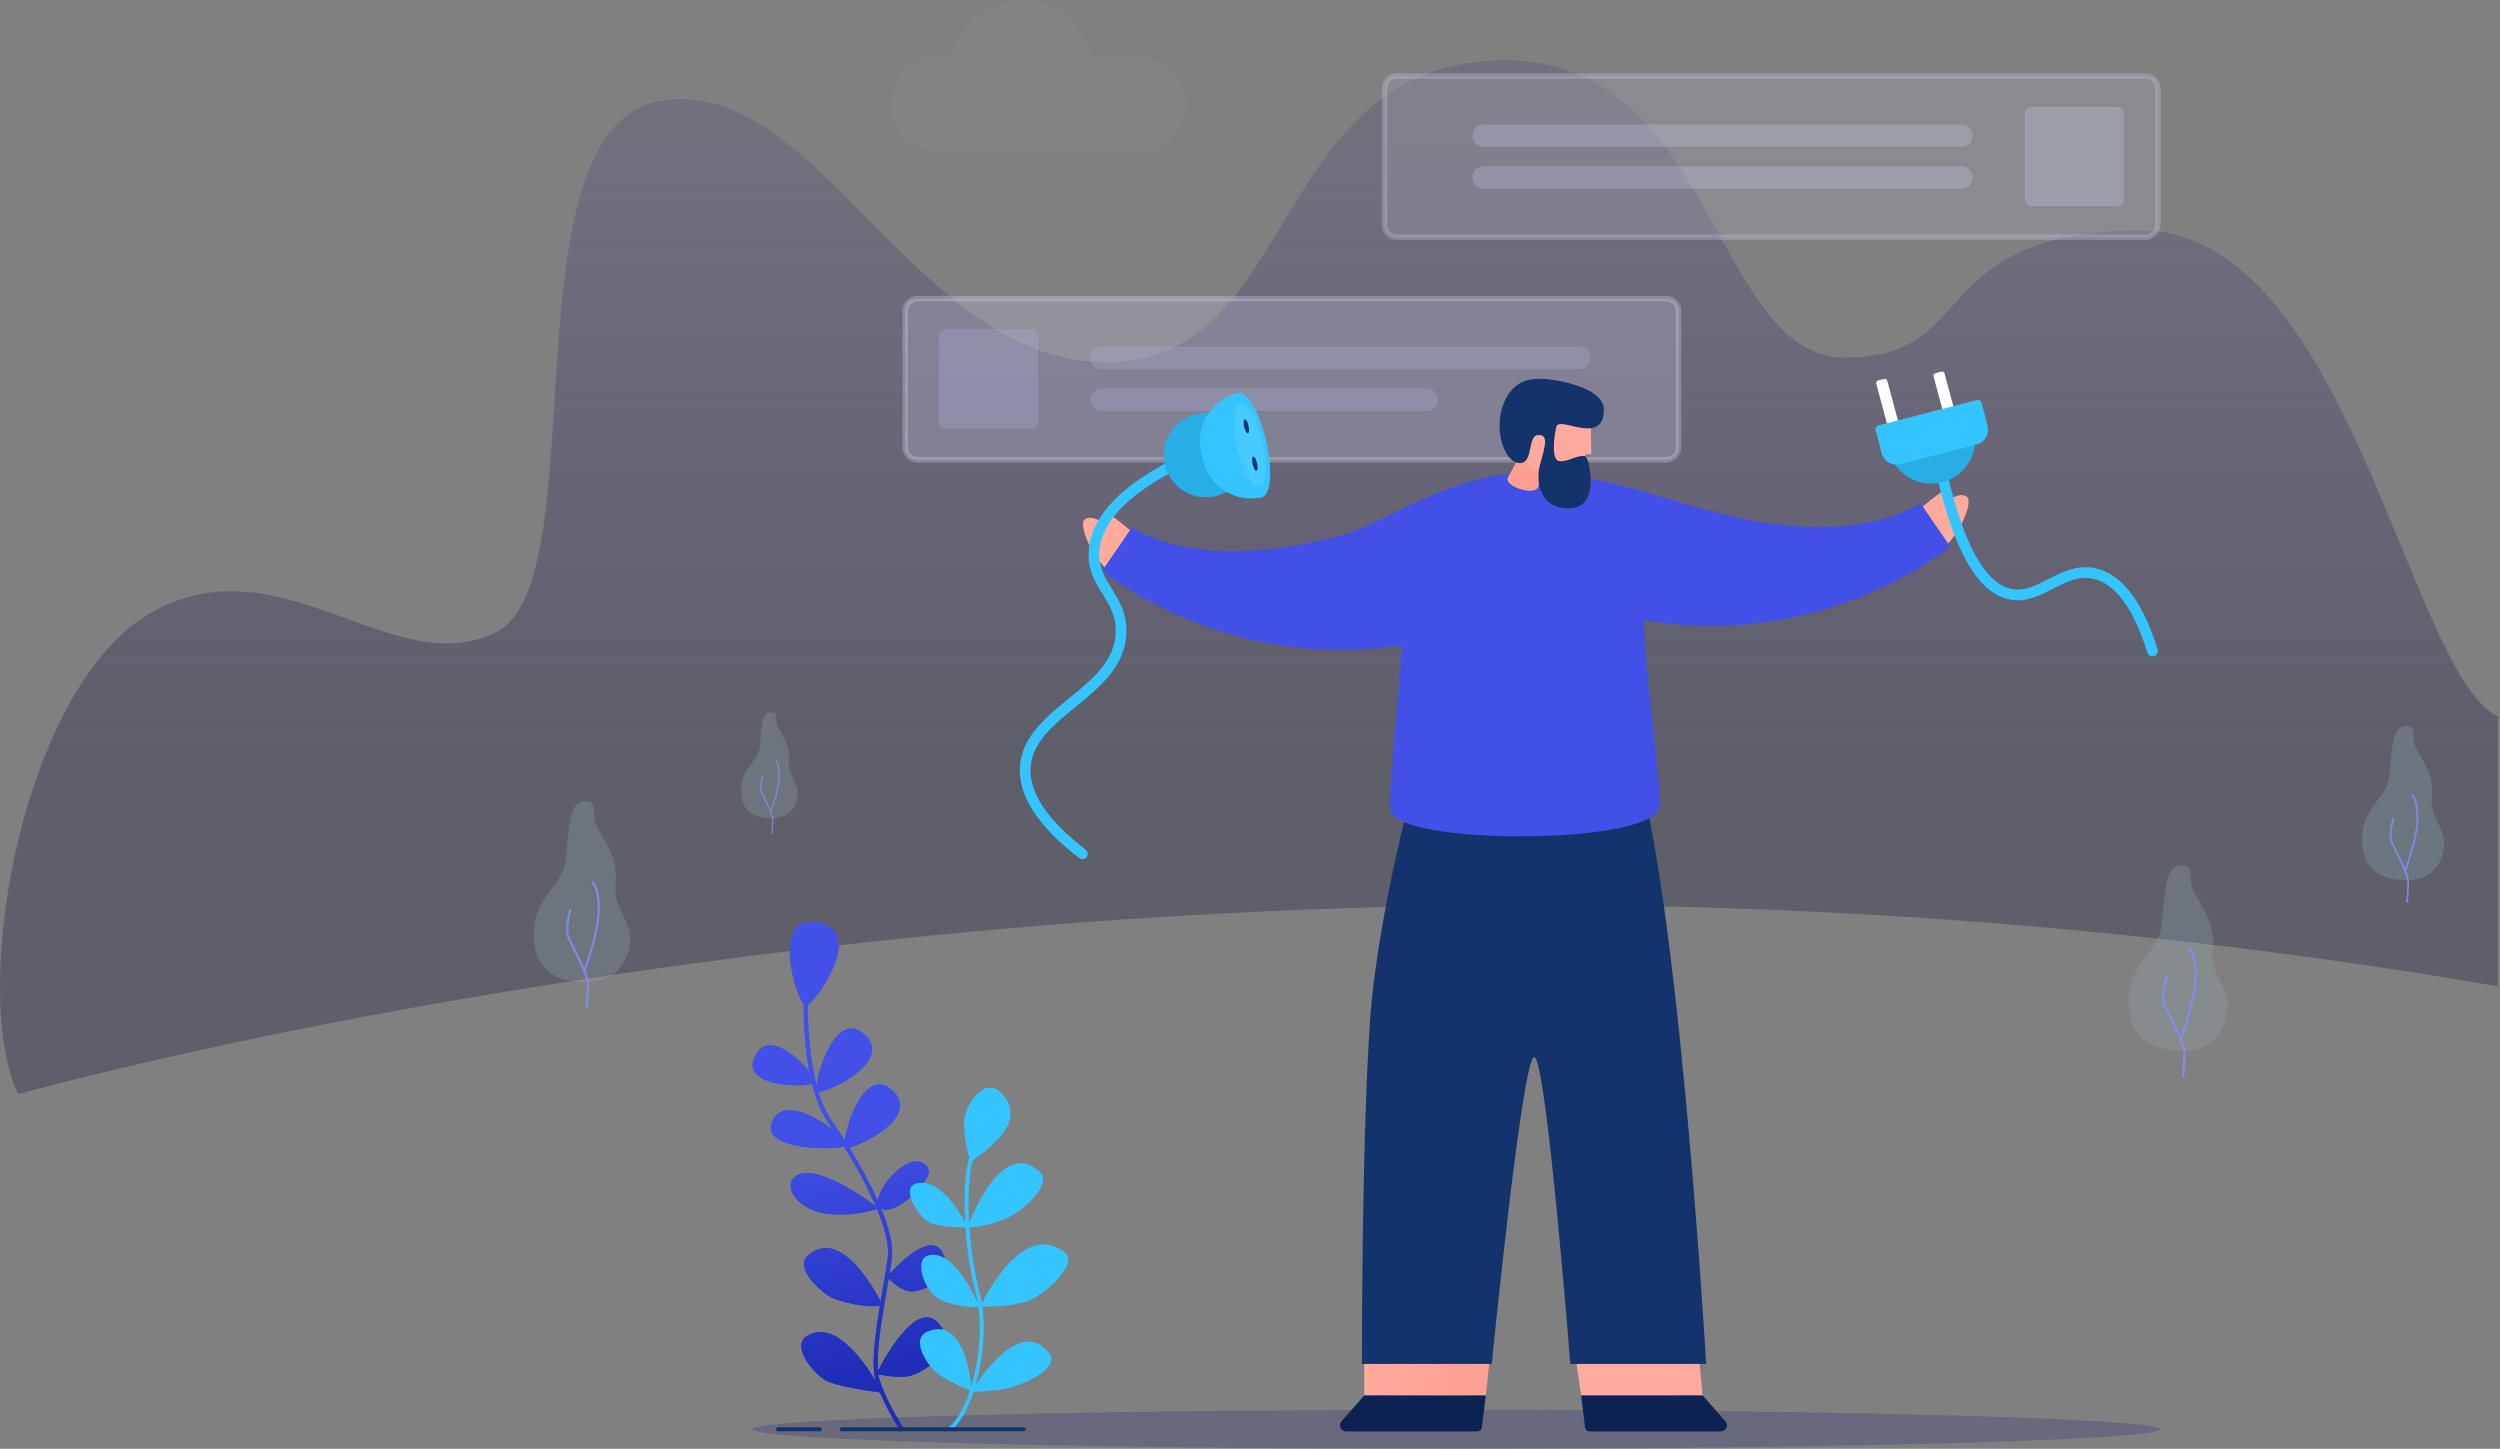 <svg width="1113" height="645" viewBox="0 0 1113 645" fill="none" xmlns="http://www.w3.org/2000/svg">
<rect x="0" y="0" width="1113" height="645" fill="#808080" stroke="none"/>
<path opacity="0.2" d="M648.297 645C821.264 645 961.481 641.112 961.481 636.316C961.481 631.521 821.264 627.633 648.297 627.633C475.331 627.633 335.113 631.521 335.113 636.316C335.113 641.112 475.331 645 648.297 645Z" fill="#0D1272"/>
<path opacity="0.3" d="M522.05 31.49C520.083 29.517 517.745 27.952 515.172 26.885C512.598 25.819 509.838 25.271 507.052 25.274H485.953C484.386 18.112 480.418 11.701 474.706 7.103C468.995 2.506 461.883 0 454.552 0C447.22 0 440.108 2.506 434.397 7.103C428.685 11.701 424.717 18.112 423.15 25.274H417.483C414.697 25.273 411.938 25.821 409.364 26.887C406.79 27.953 404.451 29.515 402.481 31.485C400.511 33.456 398.948 35.794 397.882 38.369C396.817 40.943 396.269 43.702 396.27 46.488V46.488C396.267 49.275 396.813 52.035 397.878 54.61C398.943 57.185 400.506 59.524 402.476 61.495C404.447 63.465 406.786 65.028 409.361 66.093C411.937 67.158 414.696 67.704 417.483 67.701H507.052C509.841 67.707 512.603 67.161 515.181 66.097C517.759 65.034 520.101 63.472 522.075 61.501C524.048 59.531 525.613 57.19 526.681 54.614C527.748 52.038 528.297 49.277 528.296 46.488V46.488C528.296 43.7 527.743 40.939 526.671 38.365C525.599 35.791 524.029 33.455 522.05 31.49V31.49Z" fill="#B6B8DA" fill-opacity="0.2"/>
<path d="M1112.02 318.997V439.118C1002.84 420.182 856.029 402.922 684.332 402.922C305.314 402.922 8.05 487.151 8.05 487.151C-14.04 439.994 10.434 304.174 67.958 272.35C125.482 240.525 175.458 304.143 220.879 281.437C266.299 258.73 223.804 57.952 293.553 45.033C363.303 32.114 407.23 161.315 492.496 161.315C577.762 161.315 564.858 32.145 664.528 26.973C764.197 21.801 761.569 159.228 821.554 159.228C881.538 159.228 857.202 104.119 951.204 102.504C1045.21 100.889 1071.14 296.983 1111.4 318.669L1112.02 318.997Z" fill="url(#paint0_linear_218_184)" fill-opacity="0.4"/>
<path d="M260.176 437.297C249.238 436.939 237.386 433.131 237.645 415.612C237.904 398.092 250.647 395.327 251.942 382.195C253.237 369.064 253.321 356.815 260.176 356.686C267.032 356.556 262.69 362.17 265.889 368.256C269.088 374.342 275.273 382.134 274.07 393.514C272.866 404.894 280.971 409.244 280.544 418.552C280.118 427.86 274.298 437.701 260.176 437.297Z" fill="#94A4AB" fill-opacity="0.3"/>
<path d="M264.204 392.486C264.16 392.442 264.107 392.407 264.05 392.383C263.992 392.359 263.931 392.347 263.868 392.347C263.806 392.347 263.744 392.359 263.687 392.383C263.629 392.407 263.577 392.442 263.533 392.486C263.446 392.576 263.397 392.696 263.397 392.821C263.397 392.947 263.446 393.067 263.533 393.157C263.533 393.157 266.382 396.021 266.093 405.725C265.841 414.104 261.522 427.098 260.113 431.021C258.826 427.974 257.158 424.592 255.749 421.751C254.804 419.839 253.981 418.179 253.54 417.135C251.91 413.327 254.385 405.298 254.408 405.222C254.444 405.101 254.432 404.97 254.374 404.858C254.315 404.746 254.216 404.66 254.096 404.62C254.036 404.601 253.974 404.595 253.911 404.6C253.849 404.606 253.789 404.623 253.734 404.652C253.678 404.682 253.629 404.721 253.589 404.769C253.55 404.817 253.52 404.873 253.502 404.933C253.395 405.275 250.897 413.372 252.656 417.508C253.113 418.582 253.943 420.25 254.896 422.178C257.455 427.35 261.332 435.165 261.271 438.173C261.187 442.393 260.677 448.441 260.669 448.502C260.659 448.628 260.698 448.754 260.78 448.851C260.861 448.948 260.977 449.009 261.103 449.02H261.149C261.268 449.019 261.381 448.974 261.468 448.894C261.556 448.813 261.61 448.704 261.621 448.586C261.621 448.525 262.139 442.439 262.223 438.196C262.223 436.833 261.606 434.715 260.654 432.316C261.286 430.587 266.748 415.277 267.045 405.725C267.365 395.556 264.333 392.601 264.204 392.486Z" fill="#828DF4" fill-opacity="0.9"/>
<path d="M1070.8 391.945C1061.48 391.663 1051.38 388.396 1051.6 373.428C1051.83 358.461 1062.69 356.137 1063.79 344.948C1064.9 333.758 1064.96 323.331 1070.8 323.224C1076.64 323.117 1072.95 327.893 1075.67 333.088C1078.4 338.283 1083.67 344.917 1082.65 354.614C1081.63 364.31 1088.53 368.028 1088.17 375.942C1087.82 383.856 1082.82 392.303 1070.8 391.945Z" fill="#8CAAB7" fill-opacity="0.3"/>
<path d="M1074.25 353.738C1074.21 353.701 1074.17 353.671 1074.12 353.65C1074.07 353.63 1074.02 353.62 1073.96 353.62C1073.91 353.62 1073.86 353.63 1073.81 353.65C1073.76 353.671 1073.72 353.701 1073.68 353.738C1073.64 353.776 1073.61 353.82 1073.59 353.869C1073.57 353.918 1073.56 353.971 1073.56 354.024C1073.56 354.077 1073.57 354.129 1073.59 354.178C1073.61 354.227 1073.64 354.272 1073.68 354.309C1073.68 354.309 1076.11 356.747 1075.86 365.027C1075.65 372.179 1071.94 383.247 1070.77 386.591C1069.66 383.985 1068.25 381.106 1067.04 378.692C1066.24 377.054 1065.52 375.645 1065.15 374.754C1063.78 371.501 1065.92 364.661 1065.92 364.592C1065.93 364.542 1065.94 364.489 1065.93 364.436C1065.93 364.383 1065.91 364.331 1065.89 364.285C1065.86 364.238 1065.83 364.196 1065.79 364.163C1065.75 364.129 1065.7 364.104 1065.65 364.09C1065.6 364.073 1065.54 364.067 1065.49 364.071C1065.44 364.076 1065.39 364.091 1065.34 364.116C1065.29 364.141 1065.25 364.175 1065.21 364.216C1065.18 364.257 1065.15 364.305 1065.14 364.356C1065.05 364.646 1062.92 371.547 1064.42 375.073C1064.81 375.988 1065.51 377.404 1066.34 379.05C1068.51 383.46 1071.82 390.125 1071.77 392.715C1071.69 396.31 1071.26 401.467 1071.26 401.52C1071.25 401.574 1071.26 401.628 1071.27 401.679C1071.29 401.731 1071.31 401.778 1071.35 401.82C1071.38 401.861 1071.43 401.895 1071.47 401.919C1071.52 401.943 1071.58 401.958 1071.63 401.962V401.962C1071.73 401.962 1071.83 401.924 1071.9 401.854C1071.98 401.785 1072.03 401.69 1072.03 401.589C1072.03 401.535 1072.47 396.356 1072.54 392.73C1072.39 390.994 1071.94 389.298 1071.21 387.718C1071.75 386.248 1076.42 373.192 1076.66 365.049C1076.94 356.358 1074.36 353.845 1074.25 353.738Z" fill="#828DF4" fill-opacity="0.9"/>
<path d="M343.117 364.356C336.711 364.158 329.756 361.911 329.909 351.621C330.061 341.33 337.526 339.73 338.287 332.029C339.049 324.329 339.087 317.161 343.109 317.085C347.131 317.009 344.587 320.299 346.461 323.872C348.334 327.444 351.96 332.007 351.259 338.679C350.559 345.352 355.304 347.903 355.068 353.365C354.832 358.826 351.404 364.577 343.117 364.356Z" fill="#94A4AB" fill-opacity="0.3"/>
<path d="M345.485 338.077C345.432 338.025 345.361 337.996 345.287 337.996C345.213 337.996 345.142 338.025 345.089 338.077C345.063 338.102 345.041 338.132 345.027 338.166C345.013 338.199 345.005 338.235 345.005 338.272C345.005 338.308 345.013 338.344 345.027 338.377C345.041 338.411 345.063 338.441 345.089 338.466C345.089 338.466 346.757 340.149 346.612 345.839C346.468 350.76 343.916 358.377 343.109 360.67C342.347 358.88 341.38 356.907 340.549 355.239C339.993 354.111 339.513 353.144 339.254 352.527C338.302 350.295 339.75 345.588 339.765 345.542C339.782 345.506 339.791 345.466 339.791 345.426C339.791 345.386 339.783 345.346 339.767 345.31C339.751 345.273 339.727 345.24 339.697 345.213C339.667 345.187 339.632 345.167 339.594 345.155C339.555 345.143 339.515 345.139 339.475 345.144C339.435 345.149 339.397 345.162 339.363 345.183C339.329 345.203 339.299 345.231 339.276 345.264C339.254 345.297 339.239 345.335 339.232 345.375C339.171 345.58 337.708 350.326 338.736 352.748C339.003 353.38 339.498 354.355 340.054 355.49C341.578 358.537 343.825 363.107 343.787 364.882C343.741 367.357 343.436 370.907 343.436 370.976C343.433 371.012 343.437 371.049 343.449 371.084C343.46 371.119 343.479 371.151 343.503 371.179C343.527 371.207 343.556 371.229 343.589 371.245C343.622 371.261 343.658 371.271 343.695 371.273V371.273C343.765 371.275 343.832 371.25 343.883 371.203C343.935 371.156 343.965 371.091 343.969 371.021C343.969 370.983 344.274 367.418 344.32 364.928C344.217 363.733 343.908 362.566 343.406 361.477C343.771 360.464 346.986 351.491 347.153 345.885C347.336 339.875 345.561 338.146 345.485 338.077Z" fill="#828DF4" fill-opacity="0.9"/>
<path d="M970.886 467.834C959.689 467.499 947.532 463.569 947.798 445.577C948.065 427.585 961.128 424.782 962.461 411.3C963.794 397.818 963.855 385.318 970.886 385.181C977.916 385.044 973.468 390.803 976.743 397.049C980.018 403.295 986.364 411.27 985.122 422.947C983.88 434.624 992.198 439.08 991.764 448.609C991.33 458.138 985.373 468.276 970.886 467.834Z" fill="#94A4AB" fill-opacity="0.3"/>
<path d="M975.031 421.903C974.937 421.815 974.812 421.767 974.683 421.77C974.553 421.774 974.431 421.829 974.342 421.922C974.253 422.016 974.205 422.142 974.209 422.271C974.212 422.4 974.267 422.523 974.361 422.612C974.361 422.612 977.278 425.544 976.981 435.5C976.73 444.1 972.266 457.407 970.888 461.398C969.562 458.26 967.841 454.809 966.409 451.9C965.441 449.934 964.596 448.236 964.124 447.162C962.463 443.254 964.992 435.035 965.022 434.974C965.061 434.85 965.048 434.716 964.988 434.601C964.927 434.486 964.823 434.4 964.699 434.361C964.575 434.323 964.44 434.335 964.325 434.396C964.21 434.457 964.124 434.561 964.086 434.685C963.979 435.035 961.42 443.33 963.225 447.565C963.689 448.67 964.543 450.376 965.51 452.357C968.138 457.688 972.106 465.671 972.045 468.787C971.962 473.105 971.436 479.313 971.428 479.374C971.42 479.503 971.462 479.63 971.546 479.729C971.63 479.827 971.749 479.888 971.878 479.9H971.916C972.038 479.9 972.155 479.855 972.245 479.774C972.336 479.692 972.392 479.579 972.403 479.458C972.403 479.39 972.937 473.159 973.02 468.794C973.02 467.4 972.396 465.229 971.421 462.769C972.061 460.994 977.674 445.303 977.964 435.515C978.269 425.049 975.161 422.025 975.031 421.903Z" fill="#828DF4" fill-opacity="0.9"/>
<path d="M361.55 482.581C355.19 484.241 331.082 483.266 335.652 471.376C340.771 458.153 354.429 469.708 360.294 477.043C358.544 467.147 357.711 457.111 357.803 447.062C353.469 441.852 344.313 408.779 362.373 410.417C385.986 412.565 365.07 443.871 359.623 447.428C359.623 455.045 360.141 470.173 363.592 483.289C364.354 474.956 372.641 451.244 383.686 459.608C399.682 471.734 369.046 486.374 364.399 486.123C365.673 490.637 367.636 494.928 370.219 498.843C371.993 501.38 373.959 504.32 375.992 507.519L376.107 507.641C377.135 498.866 385.323 476.327 396.14 484.508C411.1 495.835 385.369 509.34 378.095 510.878C382.85 518.525 387.107 526.471 390.838 534.667C391.341 526.745 406.887 510.543 413.065 519.806C416.515 524.97 398.288 541.804 392.278 538.033C395.705 546.412 397.762 554.235 397.054 559.94C396.787 562.042 396.406 564.51 395.957 567.222C400.215 562.507 415.601 546.724 420.179 558.942C423.988 569.073 411.29 574.938 405.95 574.938C401.776 574.938 397.351 570.992 395.614 569.263C395.37 570.726 395.116 572.221 394.852 573.75C392.704 586.219 390.13 601.225 390.891 610.251C394.525 603.205 410.749 573.856 420.187 592.732C425.031 602.405 411.298 610.517 405.958 612.292C401.586 613.755 393.771 612.445 391.074 611.927C391.2 612.861 391.404 613.783 391.684 614.684C395.165 625.112 402.18 635.707 402.256 635.814C402.344 635.95 402.394 636.107 402.399 636.269C402.405 636.431 402.367 636.592 402.289 636.734C402.211 636.876 402.096 636.994 401.956 637.076C401.816 637.159 401.657 637.201 401.494 637.2C401.345 637.201 401.197 637.166 401.064 637.097C400.931 637.028 400.818 636.927 400.733 636.804C397.264 631.424 394.247 625.765 391.714 619.886C387.525 619.353 371.422 617.16 366.791 614.075C361.459 610.517 351.9 598.84 359.677 594.506C371.704 587.826 384.326 605.589 389.848 614.829C387.791 607.973 389.612 594.141 391.752 581.184C387.449 582.471 373.471 579.973 368.566 576.72C363.234 573.163 354.032 563.947 359.677 558.935C373.814 546.366 388.759 572.988 392.049 579.379C392.392 577.36 392.735 575.372 393.062 573.453C393.954 568.281 394.791 563.406 395.256 559.742C395.919 554.41 393.946 546.793 390.419 538.262C387.616 539.153 378.118 541.781 367.682 540.288C355.228 538.506 348.914 528.809 353.446 524.292C361.17 516.576 383.975 532.564 389.871 536.929C385.834 527.768 381.108 518.927 375.733 510.482C368.474 512.166 339.568 511.549 343.483 500.07C347.398 488.591 362.19 496.315 370.904 503.04C370.188 501.982 369.472 500.93 368.749 499.902C365.473 495.164 363.173 489.055 361.55 482.581Z" fill="url(#paint1_linear_218_184)"/>
<path d="M361.55 482.581C355.19 484.241 331.082 483.266 335.652 471.376C340.771 458.153 354.429 469.708 360.294 477.043C358.544 467.147 357.711 457.111 357.803 447.062C353.469 441.852 344.313 408.779 362.373 410.417C385.986 412.565 365.07 443.871 359.623 447.428C359.623 455.045 360.141 470.173 363.592 483.289C364.354 474.956 372.641 451.244 383.686 459.608C399.682 471.734 369.046 486.374 364.399 486.123C365.673 490.637 367.636 494.928 370.219 498.843C371.993 501.38 373.959 504.32 375.992 507.519L376.107 507.641C377.135 498.866 385.323 476.327 396.14 484.508C411.1 495.835 385.369 509.34 378.095 510.878C382.85 518.525 387.107 526.471 390.838 534.667C391.341 526.745 406.887 510.543 413.065 519.806C416.515 524.97 398.288 541.804 392.278 538.033C395.705 546.412 397.762 554.235 397.054 559.94C396.787 562.042 396.406 564.51 395.957 567.222C400.215 562.507 415.601 546.724 420.179 558.942C423.988 569.073 411.29 574.938 405.95 574.938C401.776 574.938 397.351 570.992 395.614 569.263C395.37 570.726 395.116 572.221 394.852 573.75C392.704 586.219 390.13 601.225 390.891 610.251C394.525 603.205 410.749 573.856 420.187 592.732C425.031 602.405 411.298 610.517 405.958 612.292C401.586 613.755 393.771 612.445 391.074 611.927C391.2 612.861 391.404 613.783 391.684 614.684C395.165 625.112 402.18 635.707 402.256 635.814C402.344 635.95 402.394 636.107 402.399 636.269C402.405 636.431 402.367 636.592 402.289 636.734C402.211 636.876 402.096 636.994 401.956 637.076C401.816 637.159 401.657 637.201 401.494 637.2C401.345 637.201 401.197 637.166 401.064 637.097C400.931 637.028 400.818 636.927 400.733 636.804C397.264 631.424 394.247 625.765 391.714 619.886C387.525 619.353 371.422 617.16 366.791 614.075C361.459 610.517 351.9 598.84 359.677 594.506C371.704 587.826 384.326 605.589 389.848 614.829C387.791 607.973 389.612 594.141 391.752 581.184C387.449 582.471 373.471 579.973 368.566 576.72C363.234 573.163 354.032 563.947 359.677 558.935C373.814 546.366 388.759 572.988 392.049 579.379C392.392 577.36 392.735 575.372 393.062 573.453C393.954 568.281 394.791 563.406 395.256 559.742C395.919 554.41 393.946 546.793 390.419 538.262C387.616 539.153 378.118 541.781 367.682 540.288C355.228 538.506 348.914 528.809 353.446 524.292C361.17 516.576 383.975 532.564 389.871 536.929C385.834 527.768 381.108 518.927 375.733 510.482C368.474 512.166 339.568 511.549 343.483 500.07C347.398 488.591 362.19 496.315 370.904 503.04C370.188 501.982 369.472 500.93 368.749 499.902C365.473 495.164 363.173 489.055 361.55 482.581Z" fill="url(#paint2_linear_218_184)"/>
<path d="M413.072 592.739C428.009 586.767 431.657 609.619 432.442 617.114C435.732 606.191 437.126 592.892 435.641 582.075C433.356 582.022 424.566 581.603 418.411 578.526C411.297 574.969 406.909 560.725 413.079 558.965C423.446 556.002 432.564 573.963 435.336 580.087C435.093 578.709 434.803 577.368 434.46 576.096C431.99 566.399 430.44 556.491 429.829 546.504C427.026 546.45 419.165 546.176 414.862 544.736C409.53 542.954 400.488 529.022 407.747 526.943C417.749 524.086 426.592 538.437 429.692 544.196C429.09 533.197 429.547 522.616 431.414 515.403C430.652 512.234 429.129 505.501 429.129 500.268C429.129 493.154 437.385 479.146 445.124 486.032C459.285 498.623 438.063 513.339 432.975 516.561C431.254 523.668 430.873 533.92 431.452 544.554C434.628 536.556 447.448 507.755 462.872 521.611C468.783 526.943 455.758 539.397 446.876 542.939C441.995 544.909 436.838 546.109 431.589 546.496C432.198 556.322 433.728 566.069 436.159 575.608C436.571 577.157 436.904 578.726 437.157 580.308C440.531 573.506 456.2 544.569 473.544 557.167C480.734 562.4 466.429 574.953 459.315 578.495C453.221 581.542 440.775 581.71 437.37 581.694C438.848 592.48 437.515 605.688 434.323 616.733C439.556 608.834 454.829 588.55 466.445 601.598C473.3 609.352 455.499 615.918 450.449 617.594C445.993 619.117 436.456 619.521 433.44 619.627C430.903 627.245 427.468 633.605 423.454 636.949C423.295 637.086 423.092 637.162 422.882 637.162C422.699 637.162 422.52 637.106 422.37 637.001C422.219 636.896 422.105 636.747 422.043 636.574C421.98 636.402 421.973 636.214 422.021 636.037C422.069 635.86 422.17 635.703 422.311 635.585C426.12 632.394 429.426 626.346 431.848 619.033C429.563 618.074 422.799 615.164 418.434 612.254C413.072 608.743 404.815 596.037 413.072 592.739Z" fill="#34C4FF"/>
<path d="M374.837 637.208H455.768C456.004 637.208 456.231 637.114 456.398 636.947C456.565 636.78 456.659 636.553 456.659 636.317C456.659 636.08 456.565 635.854 456.398 635.686C456.231 635.519 456.004 635.425 455.768 635.425H374.837C374.72 635.425 374.604 635.448 374.495 635.493C374.387 635.538 374.289 635.604 374.206 635.686C374.124 635.769 374.058 635.867 374.013 635.975C373.968 636.084 373.945 636.199 373.945 636.317C373.945 636.434 373.968 636.549 374.013 636.658C374.058 636.766 374.124 636.864 374.206 636.947C374.289 637.029 374.387 637.095 374.495 637.14C374.604 637.185 374.72 637.208 374.837 637.208V637.208Z" fill="#14336A"/>
<path d="M346.371 637.208H365.048C365.284 637.208 365.511 637.114 365.678 636.947C365.845 636.78 365.939 636.553 365.939 636.317C365.939 636.08 365.845 635.854 365.678 635.686C365.511 635.519 365.284 635.425 365.048 635.425H346.371C346.134 635.425 345.908 635.519 345.741 635.686C345.573 635.854 345.479 636.08 345.479 636.317C345.479 636.553 345.573 636.78 345.741 636.947C345.908 637.114 346.134 637.208 346.371 637.208Z" fill="#14336A"/>
<path opacity="0.3" d="M621.857 105.597H955.188C956.64 105.597 958.033 105.02 959.06 103.992C960.087 102.965 960.664 101.572 960.664 100.12V39.328C960.662 37.877 960.084 36.486 959.057 35.46C958.031 34.435 956.639 33.859 955.188 33.859H621.857C621.138 33.858 620.426 33.999 619.761 34.273C619.097 34.547 618.493 34.95 617.984 35.458C617.476 35.966 617.072 36.569 616.797 37.233C616.522 37.897 616.38 38.609 616.38 39.328V100.105C616.379 100.824 616.52 101.537 616.795 102.202C617.07 102.867 617.473 103.471 617.982 103.979C618.49 104.488 619.095 104.892 619.76 105.166C620.424 105.441 621.137 105.582 621.857 105.581V105.597Z" fill="#A6A4B3"/>
<path d="M955.188 106.792H621.857C620.978 106.793 620.107 106.621 619.294 106.285C618.481 105.949 617.743 105.456 617.121 104.834C616.499 104.212 616.006 103.473 615.67 102.66C615.334 101.848 615.161 100.977 615.162 100.097V39.328C615.162 38.449 615.335 37.579 615.672 36.767C616.009 35.955 616.502 35.217 617.124 34.596C617.745 33.975 618.484 33.483 619.296 33.147C620.108 32.811 620.979 32.639 621.857 32.64H955.188C956.067 32.639 956.938 32.811 957.75 33.147C958.562 33.483 959.301 33.975 959.922 34.596C960.544 35.217 961.038 35.955 961.374 36.767C961.711 37.579 961.884 38.449 961.884 39.328V100.105C961.885 100.984 961.712 101.855 961.376 102.668C961.04 103.481 960.547 104.219 959.925 104.841C959.303 105.463 958.565 105.956 957.752 106.292C956.939 106.629 956.068 106.801 955.188 106.8V106.792ZM621.857 35.07C621.298 35.068 620.744 35.176 620.227 35.389C619.71 35.602 619.241 35.915 618.845 36.31C618.449 36.705 618.135 37.174 617.922 37.691C617.708 38.208 617.599 38.761 617.6 39.32V100.097C617.599 100.656 617.708 101.211 617.922 101.728C618.135 102.245 618.449 102.714 618.844 103.11C619.24 103.506 619.71 103.819 620.227 104.033C620.744 104.247 621.298 104.356 621.857 104.355H955.188C955.748 104.356 956.302 104.247 956.819 104.033C957.336 103.819 957.806 103.506 958.202 103.11C958.597 102.714 958.911 102.245 959.124 101.728C959.338 101.211 959.447 100.656 959.446 100.097V39.328C959.446 38.769 959.336 38.216 959.122 37.7C958.908 37.184 958.594 36.715 958.199 36.32C957.803 35.925 957.334 35.612 956.817 35.399C956.301 35.186 955.747 35.077 955.188 35.078L621.857 35.07Z" fill="#C8CBE9" fill-opacity="0.3"/>
<path d="M904.519 91.833H942.498C943.327 91.831 944.121 91.5 944.707 90.913C945.292 90.326 945.621 89.531 945.621 88.702V50.754C945.622 50.343 945.542 49.936 945.385 49.556C945.229 49.176 944.999 48.831 944.709 48.54C944.419 48.25 944.074 48.019 943.695 47.861C943.315 47.704 942.909 47.623 942.498 47.623H904.519C903.689 47.623 902.893 47.953 902.306 48.54C901.718 49.127 901.389 49.923 901.389 50.754V88.732C901.389 89.563 901.718 90.359 902.306 90.946C902.893 91.533 903.689 91.863 904.519 91.863V91.833Z" fill="#C0C4E3" fill-opacity="0.3"/>
<path d="M660.469 65.394H873.214C874.542 65.394 875.815 64.866 876.753 63.928C877.692 62.989 878.219 61.717 878.219 60.389V60.389C878.219 59.062 877.692 57.789 876.753 56.85C875.815 55.912 874.542 55.385 873.214 55.385H660.469C659.812 55.384 659.161 55.513 658.553 55.764C657.946 56.015 657.393 56.383 656.929 56.848C656.464 57.313 656.095 57.865 655.844 58.473C655.593 59.081 655.464 59.732 655.465 60.389V60.389C655.457 61.335 655.722 62.263 656.227 63.063C656.678 63.779 657.304 64.37 658.046 64.777C658.789 65.185 659.623 65.397 660.469 65.394V65.394Z" fill="#C0C4E3" fill-opacity="0.3"/>
<path d="M660.469 84.04H873.214C873.982 84.041 874.74 83.865 875.429 83.524C876.117 83.183 876.717 82.687 877.182 82.075C877.859 81.204 878.224 80.131 878.218 79.028V79.028C878.227 78.08 877.963 77.149 877.456 76.347C877.004 75.636 876.379 75.05 875.64 74.644C874.901 74.238 874.072 74.025 873.229 74.024H660.484C659.157 74.024 657.884 74.551 656.945 75.489C656.007 76.428 655.479 77.701 655.479 79.028V79.028C655.479 80.355 656.007 81.628 656.945 82.567C657.884 83.505 659.157 84.032 660.484 84.032L660.469 84.04Z" fill="#C0C4E3" fill-opacity="0.3"/>
<path d="M741.804 204.672H408.465C407.012 204.672 405.619 204.095 404.592 203.068C403.565 202.041 402.988 200.648 402.988 199.195V138.426C402.988 136.974 403.565 135.581 404.592 134.554C405.619 133.526 407.012 132.949 408.465 132.949H741.804C742.523 132.949 743.234 133.091 743.898 133.366C744.562 133.642 745.166 134.045 745.674 134.554C746.182 135.063 746.584 135.666 746.859 136.331C747.133 136.995 747.274 137.707 747.273 138.426V199.195C747.274 199.914 747.133 200.626 746.859 201.29C746.584 201.955 746.182 202.559 745.674 203.067C745.166 203.576 744.562 203.98 743.898 204.255C743.234 204.53 742.523 204.672 741.804 204.672V204.672Z" fill="#BCBDD9" fill-opacity="0.3"/>
<path d="M741.803 205.891H408.464C406.689 205.889 404.987 205.183 403.732 203.927C402.477 202.672 401.771 200.97 401.769 199.195V138.426C401.768 137.547 401.94 136.676 402.276 135.863C402.612 135.05 403.105 134.311 403.727 133.69C404.349 133.068 405.088 132.574 405.901 132.238C406.713 131.902 407.584 131.73 408.464 131.731H741.803C742.682 131.729 743.553 131.901 744.366 132.236C745.179 132.572 745.917 133.066 746.539 133.688C747.16 134.31 747.653 135.049 747.988 135.862C748.323 136.675 748.493 137.547 748.49 138.426V199.195C748.491 200.074 748.319 200.945 747.984 201.757C747.648 202.569 747.155 203.307 746.534 203.929C745.913 204.551 745.176 205.044 744.364 205.381C743.552 205.717 742.682 205.891 741.803 205.891V205.891ZM408.464 134.168C407.335 134.17 406.253 134.619 405.455 135.418C404.657 136.216 404.208 137.297 404.206 138.426V199.195C404.208 200.324 404.657 201.406 405.455 202.204C406.253 203.002 407.335 203.451 408.464 203.453H741.803C742.361 203.453 742.915 203.343 743.431 203.129C743.947 202.915 744.416 202.601 744.811 202.206C745.205 201.81 745.518 201.341 745.732 200.824C745.945 200.308 746.054 199.754 746.053 199.195V138.426C746.055 137.867 745.946 137.313 745.734 136.796C745.521 136.279 745.208 135.809 744.813 135.414C744.418 135.018 743.949 134.704 743.432 134.49C742.915 134.277 742.362 134.167 741.803 134.168H408.464Z" fill="#DDDEE7" fill-opacity="0.3"/>
<path d="M459.142 190.763H421.163C420.752 190.764 420.345 190.684 419.965 190.528C419.586 190.371 419.24 190.141 418.95 189.851C418.659 189.561 418.428 189.216 418.271 188.837C418.113 188.458 418.032 188.051 418.032 187.64V149.661C418.031 149.25 418.112 148.842 418.269 148.462C418.425 148.082 418.656 147.736 418.947 147.445C419.238 147.155 419.583 146.924 419.964 146.767C420.344 146.61 420.751 146.53 421.163 146.531H459.142C459.881 146.538 460.594 146.808 461.153 147.292C461.501 147.588 461.78 147.956 461.972 148.37C462.164 148.784 462.264 149.235 462.265 149.692V187.671C462.265 188.499 461.936 189.293 461.35 189.879C460.764 190.465 459.97 190.794 459.142 190.794V190.763Z" fill="#ABAFD8" fill-opacity="0.3"/>
<path d="M703.192 164.324H490.439C489.113 164.324 487.841 163.798 486.903 162.861C485.965 161.924 485.437 160.653 485.435 159.327V159.327C485.435 158 485.962 156.727 486.9 155.789C487.839 154.85 489.112 154.323 490.439 154.323H703.192C703.848 154.323 704.499 154.452 705.106 154.704C705.712 154.955 706.264 155.324 706.728 155.789C707.192 156.254 707.56 156.806 707.81 157.413C708.061 158.02 708.189 158.67 708.188 159.327V159.327C708.191 159.984 708.063 160.635 707.812 161.242C707.562 161.849 707.194 162.401 706.729 162.865C706.265 163.329 705.713 163.697 705.106 163.948C704.499 164.198 703.848 164.326 703.192 164.324V164.324Z" fill="#ABAFD8" fill-opacity="0.3"/>
<path d="M635.202 182.971H490.477C489.151 182.971 487.879 182.445 486.941 181.508C486.003 180.571 485.475 179.3 485.473 177.974C485.471 177.316 485.599 176.665 485.85 176.057C486.1 175.449 486.469 174.896 486.934 174.431C487.399 173.966 487.952 173.597 488.56 173.347C489.168 173.096 489.819 172.968 490.477 172.97H635.202C635.859 172.968 636.511 173.096 637.119 173.347C637.727 173.597 638.28 173.966 638.745 174.431C639.21 174.896 639.578 175.449 639.829 176.057C640.08 176.665 640.208 177.316 640.206 177.974V177.974C640.206 178.631 640.077 179.281 639.825 179.888C639.573 180.495 639.205 181.046 638.74 181.51C638.275 181.974 637.723 182.342 637.116 182.593C636.509 182.843 635.858 182.972 635.202 182.971Z" fill="#ABAFD8" fill-opacity="0.3"/>
<path d="M503.464 236.359C503.464 236.359 493.113 227.614 492.343 228.178C491.574 228.742 492.762 233.7 492.762 233.7C492.762 233.7 485.77 228.452 482.761 231.415C479.752 234.378 488.71 253.939 497.523 256.323L503.464 236.359Z" fill="#FFAA9D"/>
<path d="M855.121 226.274C855.121 226.274 865.48 217.529 866.25 218.093C867.019 218.657 865.831 223.615 865.831 223.615C865.831 223.615 872.823 218.367 875.832 221.33C878.841 224.293 869.883 243.854 861.07 246.231L855.121 226.274Z" fill="#FFAA9D"/>
<path d="M607.376 605.437V621.235H661.472L663.445 603L607.376 605.437Z" fill="url(#paint3_linear_218_184)"/>
<path d="M607.376 621.272L597.268 632.698C596.912 633.092 596.678 633.581 596.594 634.106C596.511 634.63 596.583 635.168 596.8 635.653C597.017 636.137 597.371 636.548 597.818 636.835C598.265 637.122 598.786 637.273 599.317 637.268H657.649C658.16 637.263 658.651 637.074 659.033 636.735C659.415 636.397 659.662 635.931 659.728 635.425L661.473 621.295L607.376 621.272Z" fill="#0B2252"/>
<path d="M756.459 605.368L758.012 621.234H703.916L701.212 602.969L756.459 605.368Z" fill="url(#paint4_linear_218_184)"/>
<path d="M758.012 621.272L768.12 632.698C768.48 633.09 768.717 633.579 768.803 634.104C768.888 634.629 768.818 635.168 768.601 635.654C768.384 636.14 768.029 636.551 767.581 636.838C767.133 637.125 766.611 637.275 766.079 637.268H707.747C707.235 637.265 706.742 637.077 706.358 636.738C705.974 636.399 705.727 635.933 705.66 635.425L703.916 621.295L758.012 621.272Z" fill="#0B2252"/>
<path d="M634.546 329.584C634.546 329.584 613.835 400.164 609.996 453.872C606.157 507.58 606.332 607.219 606.332 607.219H664.131C664.131 607.219 677.643 471.14 683.006 470.653C688.368 470.165 699.108 607.219 699.108 607.219H759.588C759.588 607.219 745.969 372.918 724.374 329.584H634.546Z" fill="#14336D"/>
<path d="M868.247 243.344L855.069 224.111C832.119 237.265 799.731 237.943 760.252 227.157C731.352 219.251 711.175 210.628 678.863 210.628C646.551 210.628 614.788 233.48 598.708 237.882C559.229 248.676 526.841 248.005 503.899 234.835L490.736 254.069C490.736 254.069 544.582 299.482 624.195 287.279C622.23 314 617.82 354.85 619.176 361.165C622.367 375.957 733.317 376.627 738.688 359.786C740.264 354.843 732.822 303.024 731.71 276.082C813.015 289.93 868.247 243.344 868.247 243.344Z" fill="url(#paint5_linear_218_184)"/>
<path d="M708.173 185.576L708.424 202.234L705.934 202.158C705.934 202.158 703.938 215.937 694.211 213.766C691.415 213.142 687.843 210.773 686.815 211.245C685.596 211.809 685.07 215.579 684.789 216.668C683.73 220.843 669.128 216.623 671.497 212.35C673.782 208.29 677.095 202.744 676.387 201.206C673.911 195.836 673.211 182.506 686.632 178.05C697.319 174.455 708.059 179.84 708.173 185.576Z" fill="#FFAA9D"/>
<path d="M671.497 212.312C673.782 208.252 677.095 202.707 676.387 201.168C676.387 201.168 682.024 209.836 687.226 211.146C687.08 211.124 686.93 211.14 686.792 211.192C685.573 211.756 685.048 215.526 684.766 216.615C683.73 220.805 669.128 216.585 671.497 212.312Z" fill="#FF9F91"/>
<path d="M685.652 193.711C679.375 192.637 683.275 206.614 676.366 206.149C669.458 205.685 664.636 190.572 669.709 178.926C674.782 167.279 684.448 167.919 693.589 169.511C702.729 171.103 714.056 175.255 714.048 182.209C714.048 198.967 694.244 184.905 692.926 189.933C691.913 193.825 690.359 205.075 694.388 205.334C698.418 205.593 702.531 202.288 705.715 203.125C707.551 203.613 712.57 225.558 699.408 226.289C686.352 227.013 683.047 215.496 685.804 206.081C688.447 197.131 688.714 194.236 685.652 193.711Z" fill="#14336A"/>
<path d="M958.288 292.215C957.778 292.217 957.282 292.057 956.871 291.756C956.46 291.456 956.155 291.032 956.002 290.547C949.909 270.994 941.842 259.941 932.039 257.694C925.504 256.171 919.943 259.058 914.07 262.089C908.198 265.121 902.173 268.229 895.028 266.941C880.7 264.374 869.891 245.728 861.871 209.943C861.733 209.328 861.846 208.683 862.184 208.151C862.522 207.619 863.057 207.243 863.672 207.105C864.287 206.968 864.932 207.081 865.464 207.419C865.996 207.756 866.372 208.292 866.509 208.907C873.928 242.148 883.808 260.101 895.866 262.226C901.472 263.224 906.53 260.604 911.93 257.831C918.024 254.693 924.879 251.144 933.136 253.025C944.706 255.668 953.938 267.802 960.557 289.092C960.745 289.689 960.691 290.336 960.406 290.893C960.121 291.45 959.628 291.873 959.034 292.07C958.795 292.16 958.543 292.209 958.288 292.215V292.215Z" fill="#34C4FF"/>
<path d="M877.975 203.095C876.155 207.549 872.763 211.181 868.442 213.3C864.122 215.419 859.174 215.879 854.537 214.592C849.9 213.305 845.897 210.361 843.287 206.318C840.677 202.275 839.642 197.415 840.378 192.66C840.606 191.189 873.215 180.967 875.249 183.58C877.384 186.303 878.76 189.543 879.239 192.97C879.718 196.398 879.282 199.891 877.975 203.095V203.095Z" fill="#28AEE5"/>
<path d="M868.036 189.978L870.713 189.256C871.323 189.092 871.683 188.465 871.519 187.856L865.691 166.241C865.527 165.632 864.9 165.271 864.29 165.435L861.613 166.157C861.004 166.322 860.643 166.949 860.808 167.558L866.636 189.173C866.8 189.782 867.427 190.143 868.036 189.978Z" fill="white"/>
<path d="M842.534 193.321L845.224 192.6C845.836 192.436 846.199 191.807 846.035 191.194L840.214 169.479C840.05 168.867 839.421 168.504 838.809 168.668L836.12 169.389C835.508 169.553 835.144 170.182 835.308 170.794L841.129 192.509C841.293 193.122 841.922 193.485 842.534 193.321Z" fill="white"/>
<path d="M836.322 189.389L880.107 178.104C880.553 177.989 881.028 178.056 881.425 178.29C881.822 178.525 882.11 178.908 882.225 179.354L884.84 189.499C885.298 191.278 885.031 193.167 884.098 194.749C883.164 196.332 881.639 197.478 879.86 197.937L846.117 206.634C844.337 207.092 842.449 206.825 840.866 205.891C839.284 204.957 838.137 203.433 837.679 201.654L835.064 191.509C834.949 191.063 835.016 190.588 835.25 190.191C835.485 189.794 835.868 189.506 836.314 189.391L836.322 189.389Z" fill="#34C4FF"/>
<path d="M481.878 382.5C481.351 382.501 480.839 382.327 480.423 382.005C461.959 367.761 453.1 353.967 454.098 341.017C455.111 327.909 465.608 319.347 475.754 311.06C486.265 302.49 496.183 294.393 496.723 281.703C497.028 274.444 494.065 269.653 490.927 264.58C487.53 259.096 484.026 253.429 484.727 244.776C485.976 229.473 499.732 215.359 525.623 202.813C526.19 202.538 526.844 202.5 527.44 202.708C528.035 202.915 528.524 203.35 528.799 203.918C529.074 204.485 529.112 205.139 528.905 205.735C528.697 206.33 528.262 206.819 527.694 207.094C503.426 218.847 490.569 231.659 489.464 245.179C488.886 252.286 491.841 257.054 494.964 262.112C498.186 267.315 501.819 273.21 501.469 281.917C500.844 296.739 489.617 305.903 478.762 314.761C468.952 322.759 459.72 330.323 458.836 341.421C457.975 352.672 466.217 365.072 483.333 378.28C483.83 378.667 484.155 379.235 484.235 379.86C484.314 380.486 484.144 381.117 483.759 381.617C483.534 381.898 483.247 382.123 482.921 382.276C482.595 382.43 482.238 382.506 481.878 382.5V382.5Z" fill="#34C4FF"/>
<path d="M541.016 220.919C537.403 221.744 533.626 221.479 530.164 220.156C526.702 218.834 523.71 216.515 521.566 213.491C519.423 210.468 518.225 206.876 518.123 203.172C518.022 199.467 519.022 195.816 520.996 192.679C522.971 189.543 525.831 187.063 529.216 185.553C532.6 184.043 536.357 183.571 540.01 184.197C543.662 184.823 547.048 186.519 549.737 189.069C552.425 191.619 554.297 194.91 555.115 198.525C556.208 203.364 555.338 208.438 552.695 212.636C550.052 216.834 545.852 219.813 541.016 220.919V220.919Z" fill="#28AEE6"/>
<path d="M561.81 221.376C557.819 222.29 552.22 212.647 549.311 199.85C546.401 187.053 547.262 175.94 551.253 175.034C555.244 174.127 560.843 183.763 563.753 196.56C566.662 209.356 565.794 220.439 561.81 221.376Z" fill="#34C4FF"/>
<path d="M535.533 204.824L534.726 201.275C533.454 195.601 534.478 189.654 537.575 184.732C540.671 179.81 545.589 176.313 551.255 175.003L561.812 221.376C556.133 222.652 550.181 221.626 545.256 218.524C540.331 215.423 536.835 210.497 535.533 204.824V204.824Z" fill="#34C4FF"/>
<path d="M560.729 216.615C557.56 217.331 553.112 209.668 550.827 199.484C548.542 189.3 549.197 180.442 552.35 179.741C555.504 179.04 559.967 186.688 562.253 196.864C564.538 207.04 563.905 215.892 560.729 216.615Z" fill="#74D7FF" fill-opacity="0.3"/>
<path d="M555.589 192.934C555.048 193.056 554.286 191.753 553.89 190.016C553.494 188.28 553.616 186.779 554.157 186.657C554.698 186.535 555.459 187.838 555.848 189.575C556.236 191.311 556.13 192.812 555.589 192.934Z" fill="#14336A"/>
<path d="M559.383 209.592C558.842 209.714 558.08 208.404 557.684 206.675C557.288 204.946 557.41 203.43 557.951 203.308C558.492 203.186 559.253 204.489 559.642 206.226C560.03 207.962 559.924 209.47 559.383 209.592Z" fill="#14336A"/>
<defs>
<linearGradient id="paint0_linear_218_184" x1="556.023" y1="60.998" x2="556.023" y2="344.102" gradientUnits="userSpaceOnUse">
<stop stop-color="#260D72" stop-opacity="0.35"/>
<stop offset="1" stop-color="#2A2D46"/>
</linearGradient>
<linearGradient id="paint1_linear_218_184" x1="375.01" y1="504.533" x2="395.287" y2="616.489" gradientUnits="userSpaceOnUse">
<stop stop-color="#3162DF"/>
<stop offset="0.96" stop-color="#173DB8"/>
</linearGradient>
<linearGradient id="paint2_linear_218_184" x1="375.01" y1="504.533" x2="395.287" y2="616.489" gradientUnits="userSpaceOnUse">
<stop stop-color="#4250E8"/>
<stop offset="0.96" stop-color="#1F2CB7"/>
</linearGradient>
<linearGradient id="paint3_linear_218_184" x1="607.376" y1="612.117" x2="663.438" y2="612.117" gradientUnits="userSpaceOnUse">
<stop stop-color="#FFAA9D"/>
<stop offset="0.97" stop-color="#FF9F91"/>
</linearGradient>
<linearGradient id="paint4_linear_218_184" x1="445.508" y1="19416" x2="-3790.68" y2="19416" gradientUnits="userSpaceOnUse">
<stop stop-color="#FFAA9D"/>
<stop offset="0.97" stop-color="#FF9F91"/>
</linearGradient>
<linearGradient id="paint5_linear_218_184" x1="545082" y1="117071" x2="550677" y2="144609" gradientUnits="userSpaceOnUse">
<stop stop-color="#4250E8"/>
<stop offset="0.96" stop-color="#212EBC"/>
</linearGradient>
</defs>
</svg>

